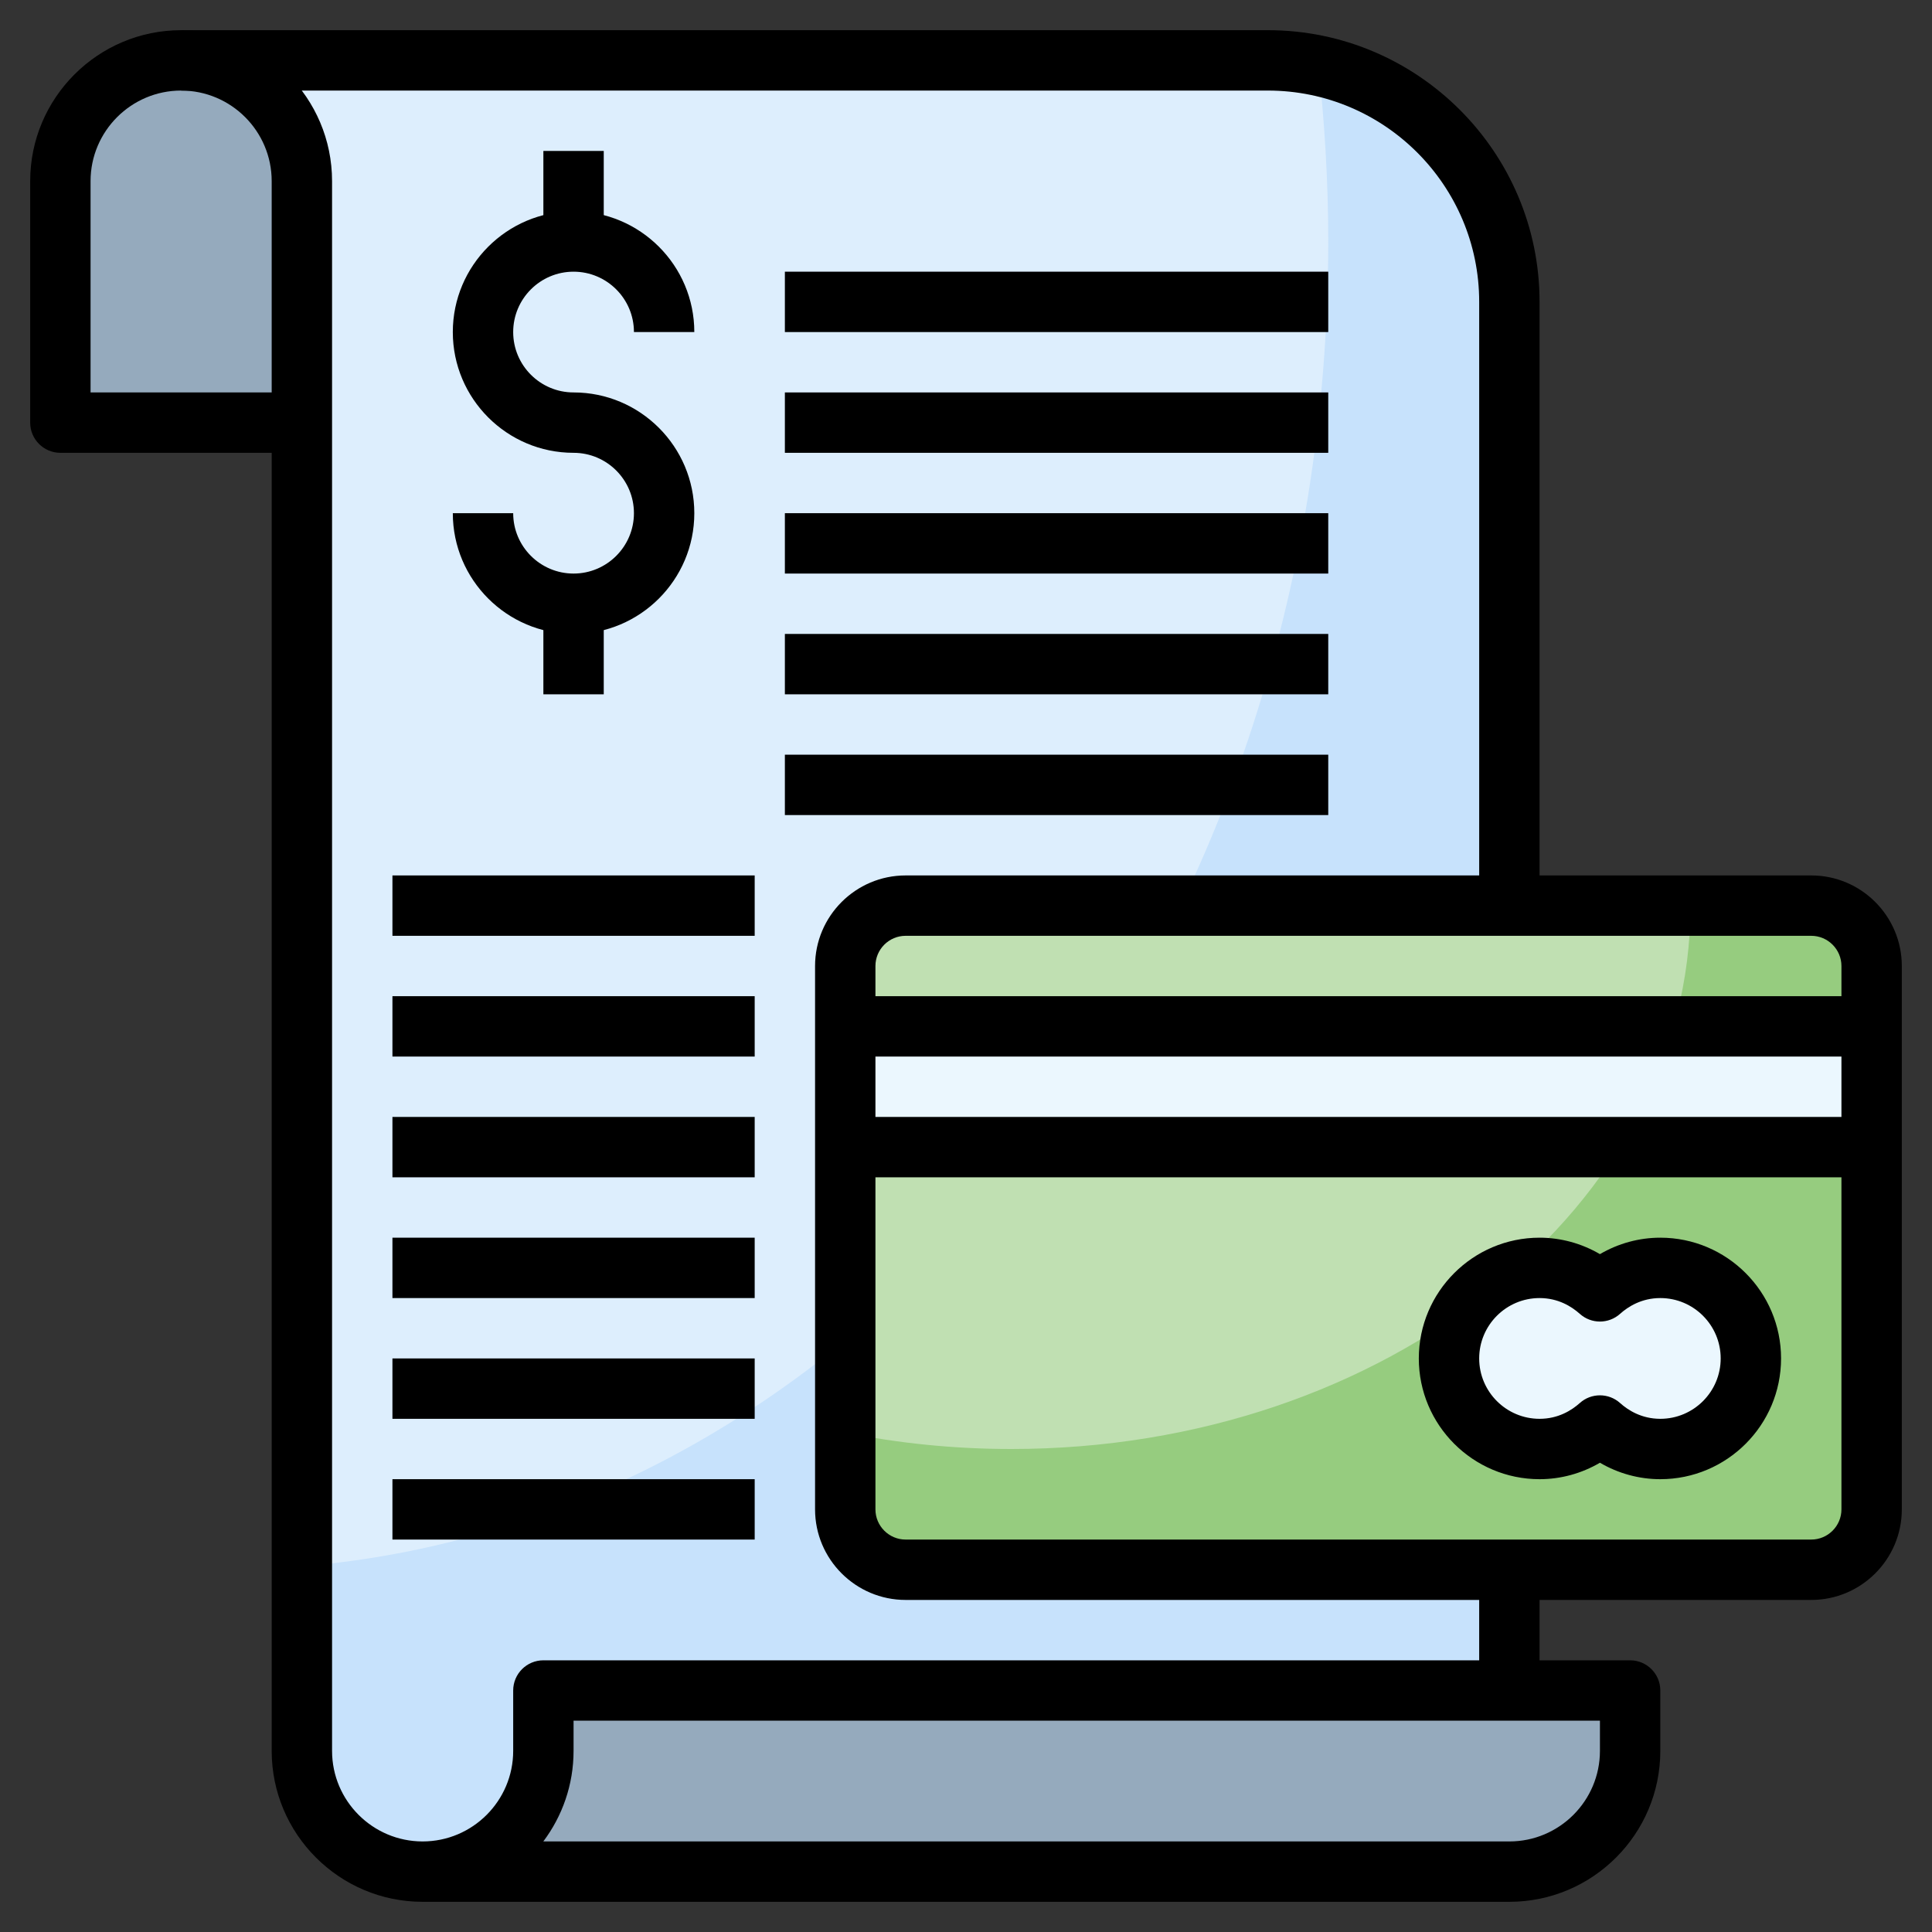 <svg id="Layer_3" enable-background="new 0 0 64 64" height="512" viewBox="0 0 64 64" width="512" xmlns="http://www.w3.org/2000/svg"><rect x="0" y="0" width="64" height="64" fill="#333333" stroke="none"/><g><g><path d="m50 56h-32v2c0 2.209-1.791 4-4 4-2.209 0-4-1.791-4-4v-52c0-2.209-1.791-4-4-4h37c3.866 0 7 3.134 7 7z" fill="#c7e2fc"/></g><g><path d="m44 8c0-2.025-.123-4.014-.343-5.967-.217-.02-.435-.033-.657-.033h-37c2.209 0 4 1.791 4 4v45.886c18.991-1.551 34-20.6 34-43.886z" fill="#ddeefd"/></g><g><path d="m60 52h-30c-1.105 0-2-.895-2-2v-18c0-1.105.895-2 2-2h30c1.105 0 2 .895 2 2v18c0 1.105-.895 2-2 2z" fill="#96cc7f"/></g><g><path d="m28 32v15.456c1.76.354 3.602.544 5.5.544 12.426 0 22.5-8.059 22.5-18h-26c-1.105 0-2 .895-2 2z" fill="#c0e0b2"/></g><g><path d="m55 42c-.772 0-1.468.3-2 .779-.532-.479-1.228-.779-2-.779-1.657 0-3 1.343-3 3s1.343 3 3 3c.772 0 1.468-.3 2-.779.532.479 1.228.779 2 .779 1.657 0 3-1.343 3-3s-1.343-3-3-3z" fill="#ebf7fe"/></g><g><path d="m28 34h34v4h-34z" fill="#ebf7fe"/></g><g><g><path d="m50 56h-32v2c0 2.209-1.791 4-4 4h36c2.209 0 4-1.791 4-4v-2z" fill="#95aabd"/></g></g><g><path d="m10 14h-8v-8c0-2.209 1.791-4 4-4 2.209 0 4 1.791 4 4z" fill="#95aabd"/></g><g><path d="m50 63h-36c-2.757 0-5-2.243-5-5v-43h-7c-.552 0-1-.448-1-1v-8c0-2.757 2.243-5 5-5s5 2.243 5 5v52c0 1.654 1.346 3 3 3s3-1.346 3-3v-2c0-.552.448-1 1-1h36c.552 0 1 .448 1 1v2c0 2.757-2.243 5-5 5zm-32.002-2h32.002c1.654 0 3-1.346 3-3v-1h-34v1c0 1.125-.374 2.164-1.002 3zm-14.998-48h6v-7c0-1.654-1.346-3-3-3s-3 1.346-3 3z"/></g><g><path d="m49 52h2v4h-2z"/></g><g><path d="m51 30h-2v-20c0-3.86-3.14-7-7-7h-36v-2h36c4.962 0 9 4.038 9 9z"/></g><g><path d="m60 53h-30c-1.654 0-3-1.346-3-3v-18c0-1.654 1.346-3 3-3h30c1.654 0 3 1.346 3 3v18c0 1.654-1.346 3-3 3zm-30-22c-.551 0-1 .449-1 1v18c0 .551.449 1 1 1h30c.551 0 1-.449 1-1v-18c0-.551-.449-1-1-1z"/></g><g><path d="m28 33h34v2h-34z"/></g><g><path d="m28 37h34v2h-34z"/></g><g><path d="m55 49c-.705 0-1.393-.19-2-.545-.607.355-1.295.545-2 .545-2.206 0-4-1.794-4-4s1.794-4 4-4c.705 0 1.393.19 2 .545.607-.355 1.295-.545 2-.545 2.206 0 4 1.794 4 4s-1.794 4-4 4zm-2-2.778c.239 0 .479.085.669.257.265.237.71.521 1.331.521 1.103 0 2-.897 2-2s-.897-2-2-2c-.621 0-1.066.284-1.331.521-.38.343-.958.343-1.338 0-.265-.237-.71-.521-1.331-.521-1.103 0-2 .897-2 2s.897 2 2 2c.621 0 1.066-.284 1.331-.521.19-.172.43-.257.669-.257z"/></g><g><path d="m19 21c-2.206 0-4-1.794-4-4h2c0 1.103.897 2 2 2s2-.897 2-2-.897-2-2-2c-2.206 0-4-1.794-4-4s1.794-4 4-4 4 1.794 4 4h-2c0-1.103-.897-2-2-2s-2 .897-2 2 .897 2 2 2c2.206 0 4 1.794 4 4s-1.794 4-4 4z"/></g><g><path d="m18 5h2v3h-2z"/></g><g><path d="m18 20h2v3h-2z"/></g><g><path d="m26 9h18v2h-18z"/></g><g><path d="m26 13h18v2h-18z"/></g><g><path d="m26 17h18v2h-18z"/></g><g><path d="m26 21h18v2h-18z"/></g><g><path d="m26 25h18v2h-18z"/></g><g><path d="m13 29h12v2h-12z"/></g><g><path d="m13 33h12v2h-12z"/></g><g><path d="m13 37h12v2h-12z"/></g><g><path d="m13 41h12v2h-12z"/></g><g><path d="m13 45h12v2h-12z"/></g><g><path d="m13 49h12v2h-12z"/></g></g></svg>